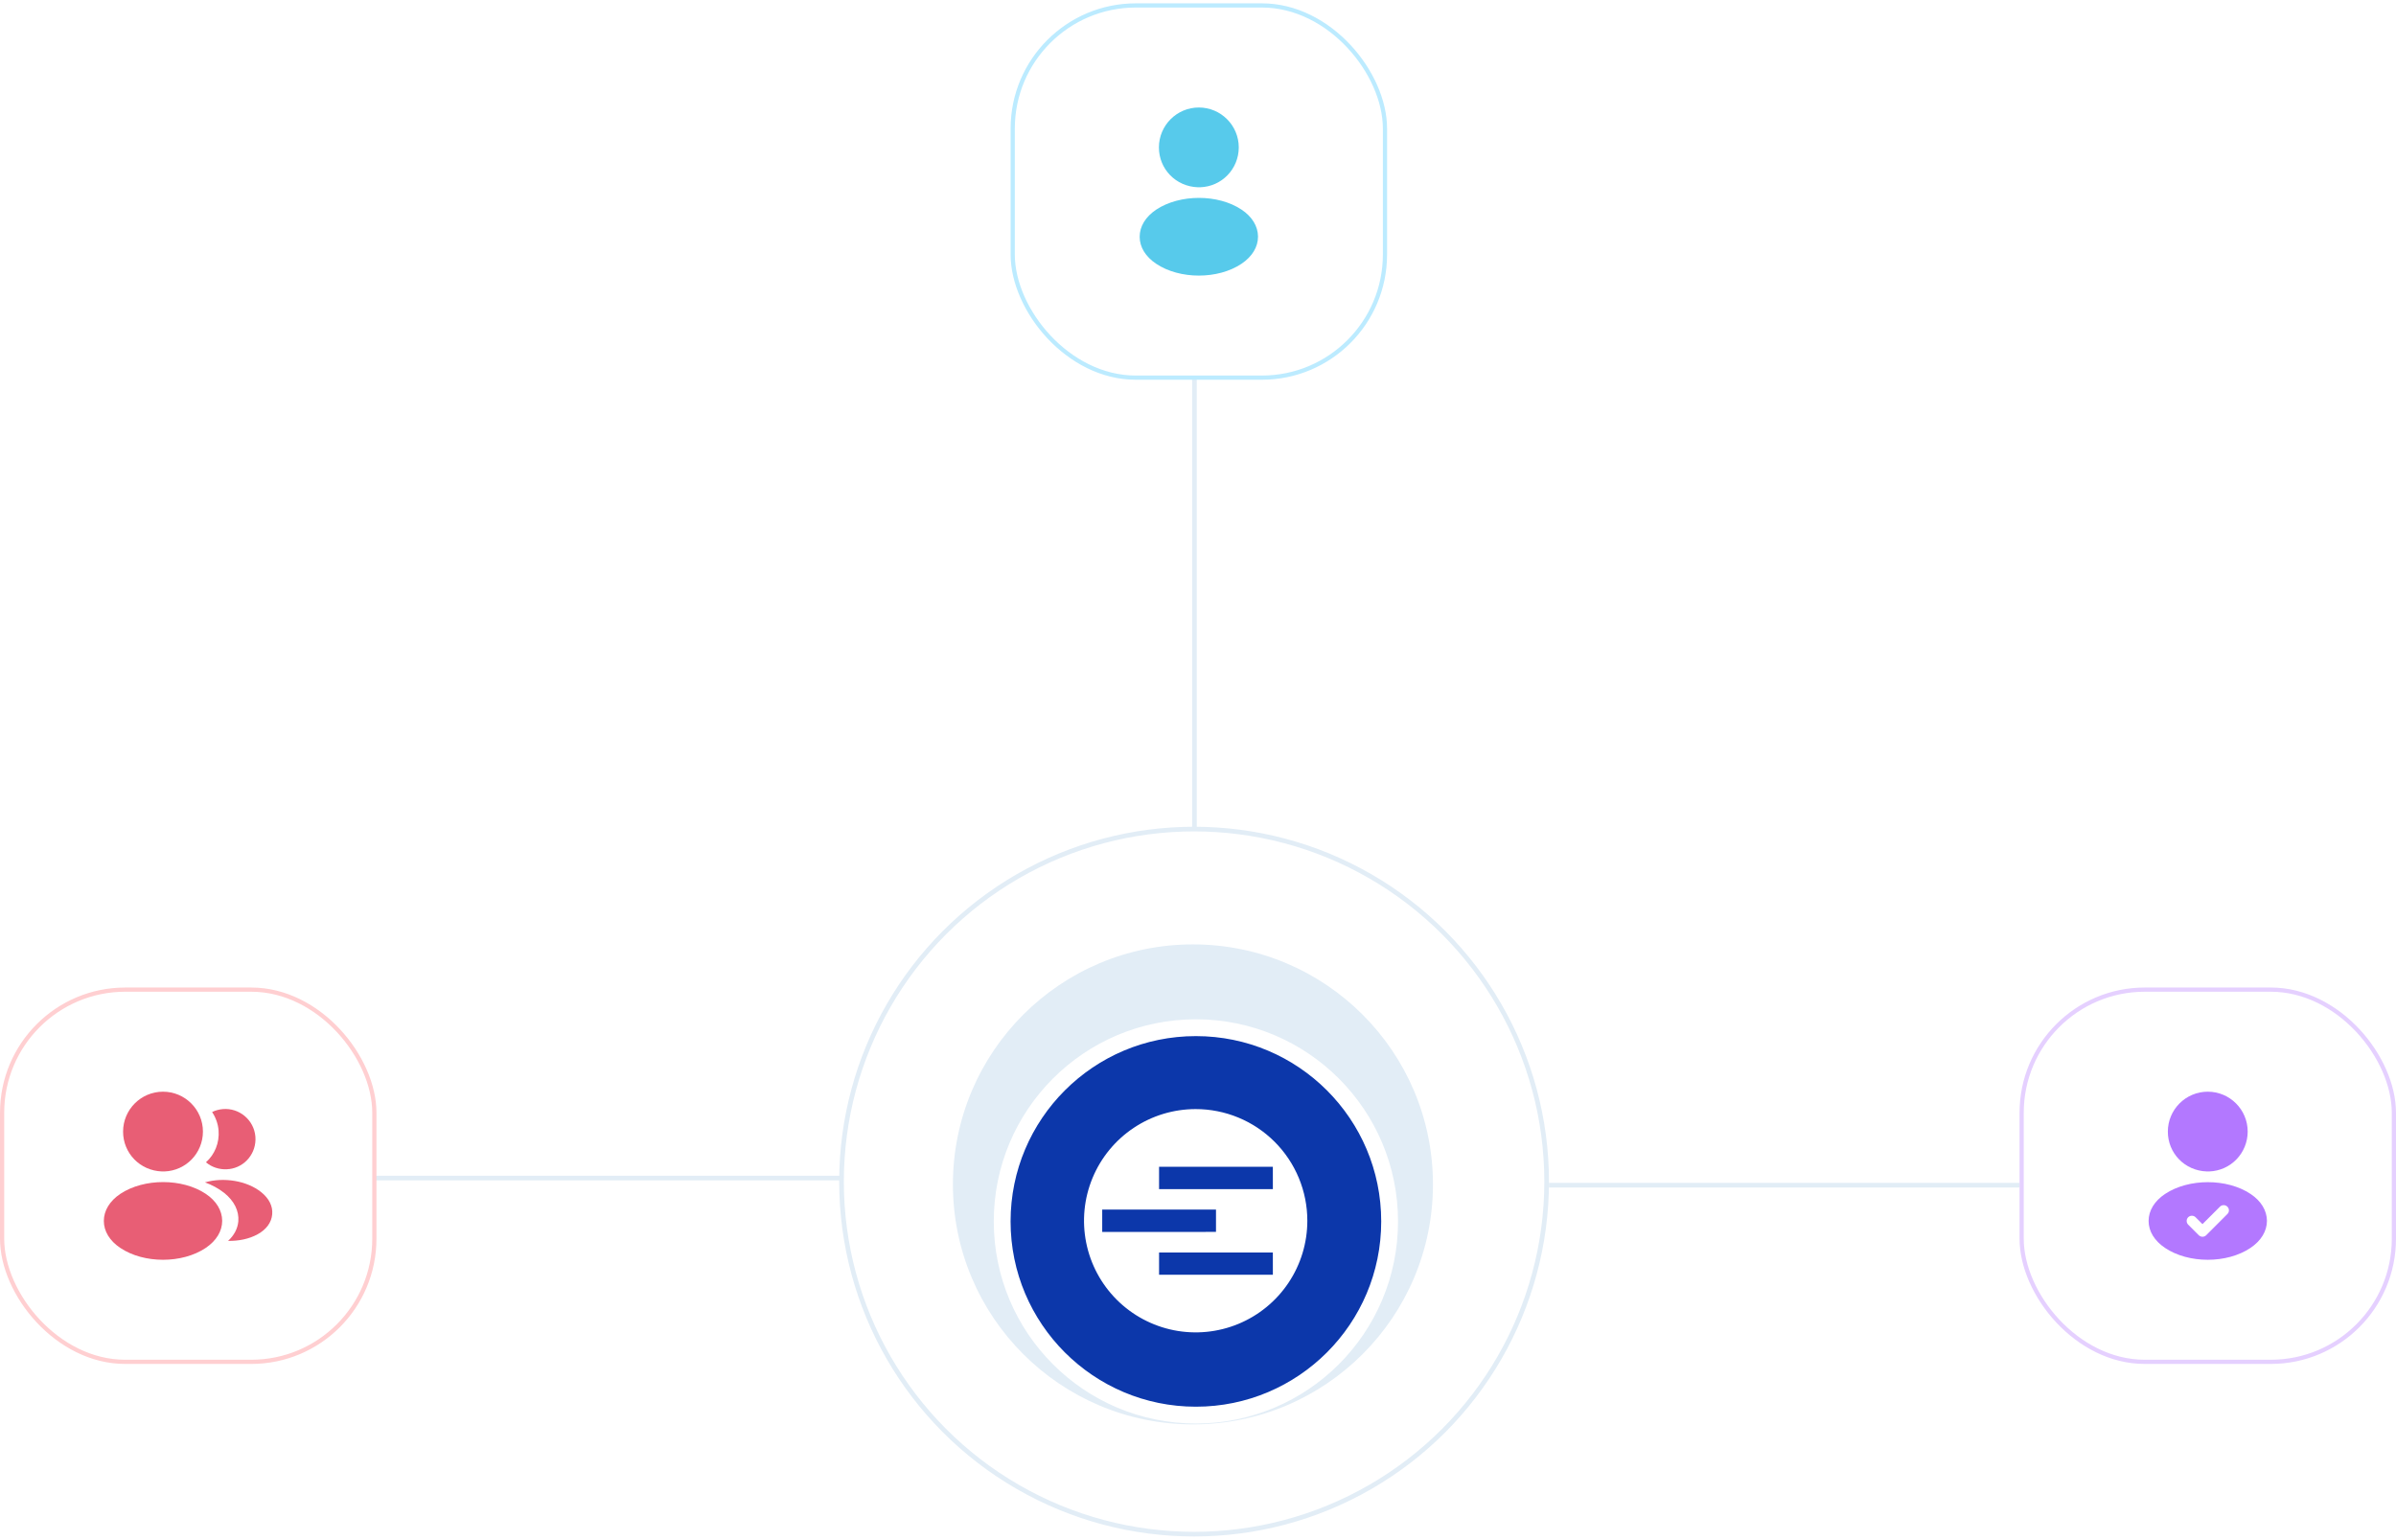 <svg width="515" height="331" viewBox="0 0 515 331" fill="none" xmlns="http://www.w3.org/2000/svg">
<line x1="256.736" y1="80.79" x2="256.736" y2="178.564" stroke="#E2EDF6"/>
<line x1="181.219" y1="253.238" x2="80.074" y2="253.238" stroke="#E2EDF6"/>
<line x1="332.938" y1="254.767" x2="434.083" y2="254.767" stroke="#E2EDF6"/>
<rect x="217.675" y="1.168" width="80.013" height="80.013" rx="26.468" fill="white"/>
<path d="M257.681 23.108C252.948 23.108 249.1 26.956 249.1 31.69C249.1 36.333 252.731 40.091 257.465 40.254C257.609 40.236 257.754 40.236 257.862 40.254C257.898 40.254 257.916 40.254 257.952 40.254C257.971 40.254 257.971 40.254 257.989 40.254C262.614 40.091 266.245 36.333 266.263 31.69C266.263 26.956 262.415 23.108 257.681 23.108Z" fill="#57CAEB"/>
<path d="M266.859 45.06C261.819 41.699 253.598 41.699 248.522 45.06C246.227 46.595 244.962 48.673 244.962 50.895C244.962 53.117 246.227 55.177 248.503 56.695C251.033 58.393 254.357 59.242 257.681 59.242C261.006 59.242 264.33 58.393 266.859 56.695C269.136 55.159 270.4 53.099 270.4 50.859C270.382 48.637 269.136 46.577 266.859 45.06Z" fill="#57CAEB"/>
<rect x="217.675" y="1.168" width="80.013" height="80.013" rx="26.468" stroke="#BCEBFF" stroke-width="0.903"/>
<rect x="434.535" y="212.732" width="80.013" height="80.013" rx="26.468" fill="white"/>
<path d="M474.542 234.672C469.808 234.672 465.96 238.52 465.96 243.253C465.96 247.897 469.591 251.654 474.325 251.817C474.469 251.799 474.614 251.799 474.722 251.817C474.758 251.817 474.777 251.817 474.813 251.817C474.831 251.817 474.831 251.817 474.849 251.817C479.474 251.654 483.105 247.897 483.123 243.253C483.123 238.52 479.275 234.672 474.542 234.672Z" fill="#B378FF"/>
<path d="M483.72 256.641C478.679 253.28 470.459 253.28 465.382 256.641C463.087 258.158 461.823 260.236 461.823 262.458C461.823 264.68 463.087 266.74 465.364 268.258C467.893 269.956 471.217 270.805 474.542 270.805C477.866 270.805 481.19 269.956 483.72 268.258C485.996 266.722 487.261 264.662 487.261 262.422C487.243 260.218 485.996 258.14 483.72 256.641ZM478.751 260.977L474.199 265.53C473.982 265.746 473.693 265.855 473.404 265.855C473.114 265.855 472.825 265.728 472.609 265.53L470.332 263.253C469.899 262.82 469.899 262.097 470.332 261.663C470.766 261.23 471.488 261.23 471.922 261.663L473.404 263.145L477.161 259.387C477.595 258.953 478.318 258.953 478.751 259.387C479.203 259.82 479.203 260.543 478.751 260.977Z" fill="#B378FF"/>
<rect x="434.535" y="212.732" width="80.013" height="80.013" rx="26.468" stroke="#E5D0FF" stroke-width="0.903"/>
<rect x="0.452" y="212.732" width="80.013" height="80.013" rx="26.468" fill="white"/>
<path d="M35.038 234.672C30.305 234.672 26.456 238.52 26.456 243.253C26.456 247.897 30.088 251.654 34.821 251.817C34.966 251.799 35.111 251.799 35.219 251.817C35.255 251.817 35.273 251.817 35.309 251.817C35.327 251.817 35.327 251.817 35.345 251.817C39.97 251.654 43.602 247.897 43.62 243.253C43.62 238.52 39.772 234.672 35.038 234.672Z" fill="#E85E75"/>
<path d="M44.216 256.623C39.175 253.262 30.955 253.262 25.878 256.623C23.584 258.158 22.319 260.236 22.319 262.458C22.319 264.68 23.584 266.74 25.86 268.258C28.39 269.956 31.714 270.805 35.038 270.805C38.362 270.805 41.687 269.956 44.216 268.258C46.493 266.722 47.757 264.662 47.757 262.422C47.739 260.2 46.493 258.14 44.216 256.623Z" fill="#E85E75"/>
<path d="M54.894 244.319C55.183 247.824 52.689 250.896 49.239 251.311C49.221 251.311 49.221 251.311 49.203 251.311H49.148C49.04 251.311 48.932 251.311 48.841 251.347C47.089 251.438 45.481 250.878 44.27 249.848C46.131 248.186 47.197 245.692 46.98 242.982C46.854 241.519 46.348 240.182 45.589 239.044C46.276 238.701 47.071 238.484 47.884 238.412C51.425 238.104 54.587 240.742 54.894 244.319Z" fill="#E85E75"/>
<path d="M58.507 261.031C58.362 262.784 57.242 264.301 55.363 265.331C53.557 266.325 51.28 266.794 49.022 266.74C50.323 265.566 51.081 264.102 51.226 262.549C51.407 260.308 50.341 258.159 48.209 256.442C46.998 255.485 45.589 254.726 44.053 254.166C48.046 253.009 53.069 253.786 56.158 256.28C57.82 257.617 58.67 259.297 58.507 261.031Z" fill="#E85E75"/>
<rect x="0.452" y="212.732" width="80.013" height="80.013" rx="26.468" stroke="#FFCFD1" stroke-width="0.903"/>
<circle cx="256.657" cy="254.002" r="75.781" fill="white" stroke="#E2EDF6"/>
<circle cx="256.411" cy="254.599" r="51.59" fill="#E2EDF6"/>
<g filter="url(#filter0_d_768_13759)">
<circle cx="257.048" cy="254.144" r="41.638" fill="#0C37AA" stroke="white" stroke-width="3.613"/>
<path d="M256.996 230C252.249 230.001 247.609 231.409 243.663 234.047C239.717 236.685 236.642 240.433 234.826 244.819C233.01 249.204 232.535 254.03 233.462 258.685C234.388 263.34 236.675 267.616 240.031 270.972C243.388 274.328 247.664 276.613 252.32 277.539C256.975 278.465 261.8 277.989 266.186 276.173C270.571 274.356 274.319 271.28 276.956 267.333C279.593 263.387 281 258.747 281 254C281 250.848 280.379 247.727 279.173 244.815C277.966 241.902 276.198 239.256 273.969 237.028C271.74 234.799 269.094 233.031 266.181 231.826C263.269 230.62 260.148 229.999 256.996 230ZM236.911 256.409V251.6H261.367V256.4L236.911 256.409ZM273.592 265.615H249.132V260.83H273.587L273.592 265.615ZM273.592 247.202H249.132V242.394H273.587L273.592 247.202Z" fill="white"/>
</g>
<defs>
<filter id="filter0_d_768_13759" x="196.778" y="202.287" width="120.539" height="120.539" filterUnits="userSpaceOnUse" color-interpolation-filters="sRGB">
<feFlood flood-opacity="0" result="BackgroundImageFix"/>
<feColorMatrix in="SourceAlpha" type="matrix" values="0 0 0 0 0 0 0 0 0 0 0 0 0 0 0 0 0 0 127 0" result="hardAlpha"/>
<feOffset dy="8.412"/>
<feGaussianBlur stdDeviation="8.412"/>
<feComposite in2="hardAlpha" operator="out"/>
<feColorMatrix type="matrix" values="0 0 0 0 0.039 0 0 0 0 0.204 0 0 0 0 0.25 0 0 0 0.1 0"/>
<feBlend mode="normal" in2="BackgroundImageFix" result="effect1_dropShadow_768_13759"/>
<feBlend mode="normal" in="SourceGraphic" in2="effect1_dropShadow_768_13759" result="shape"/>
</filter>
</defs>
</svg>
